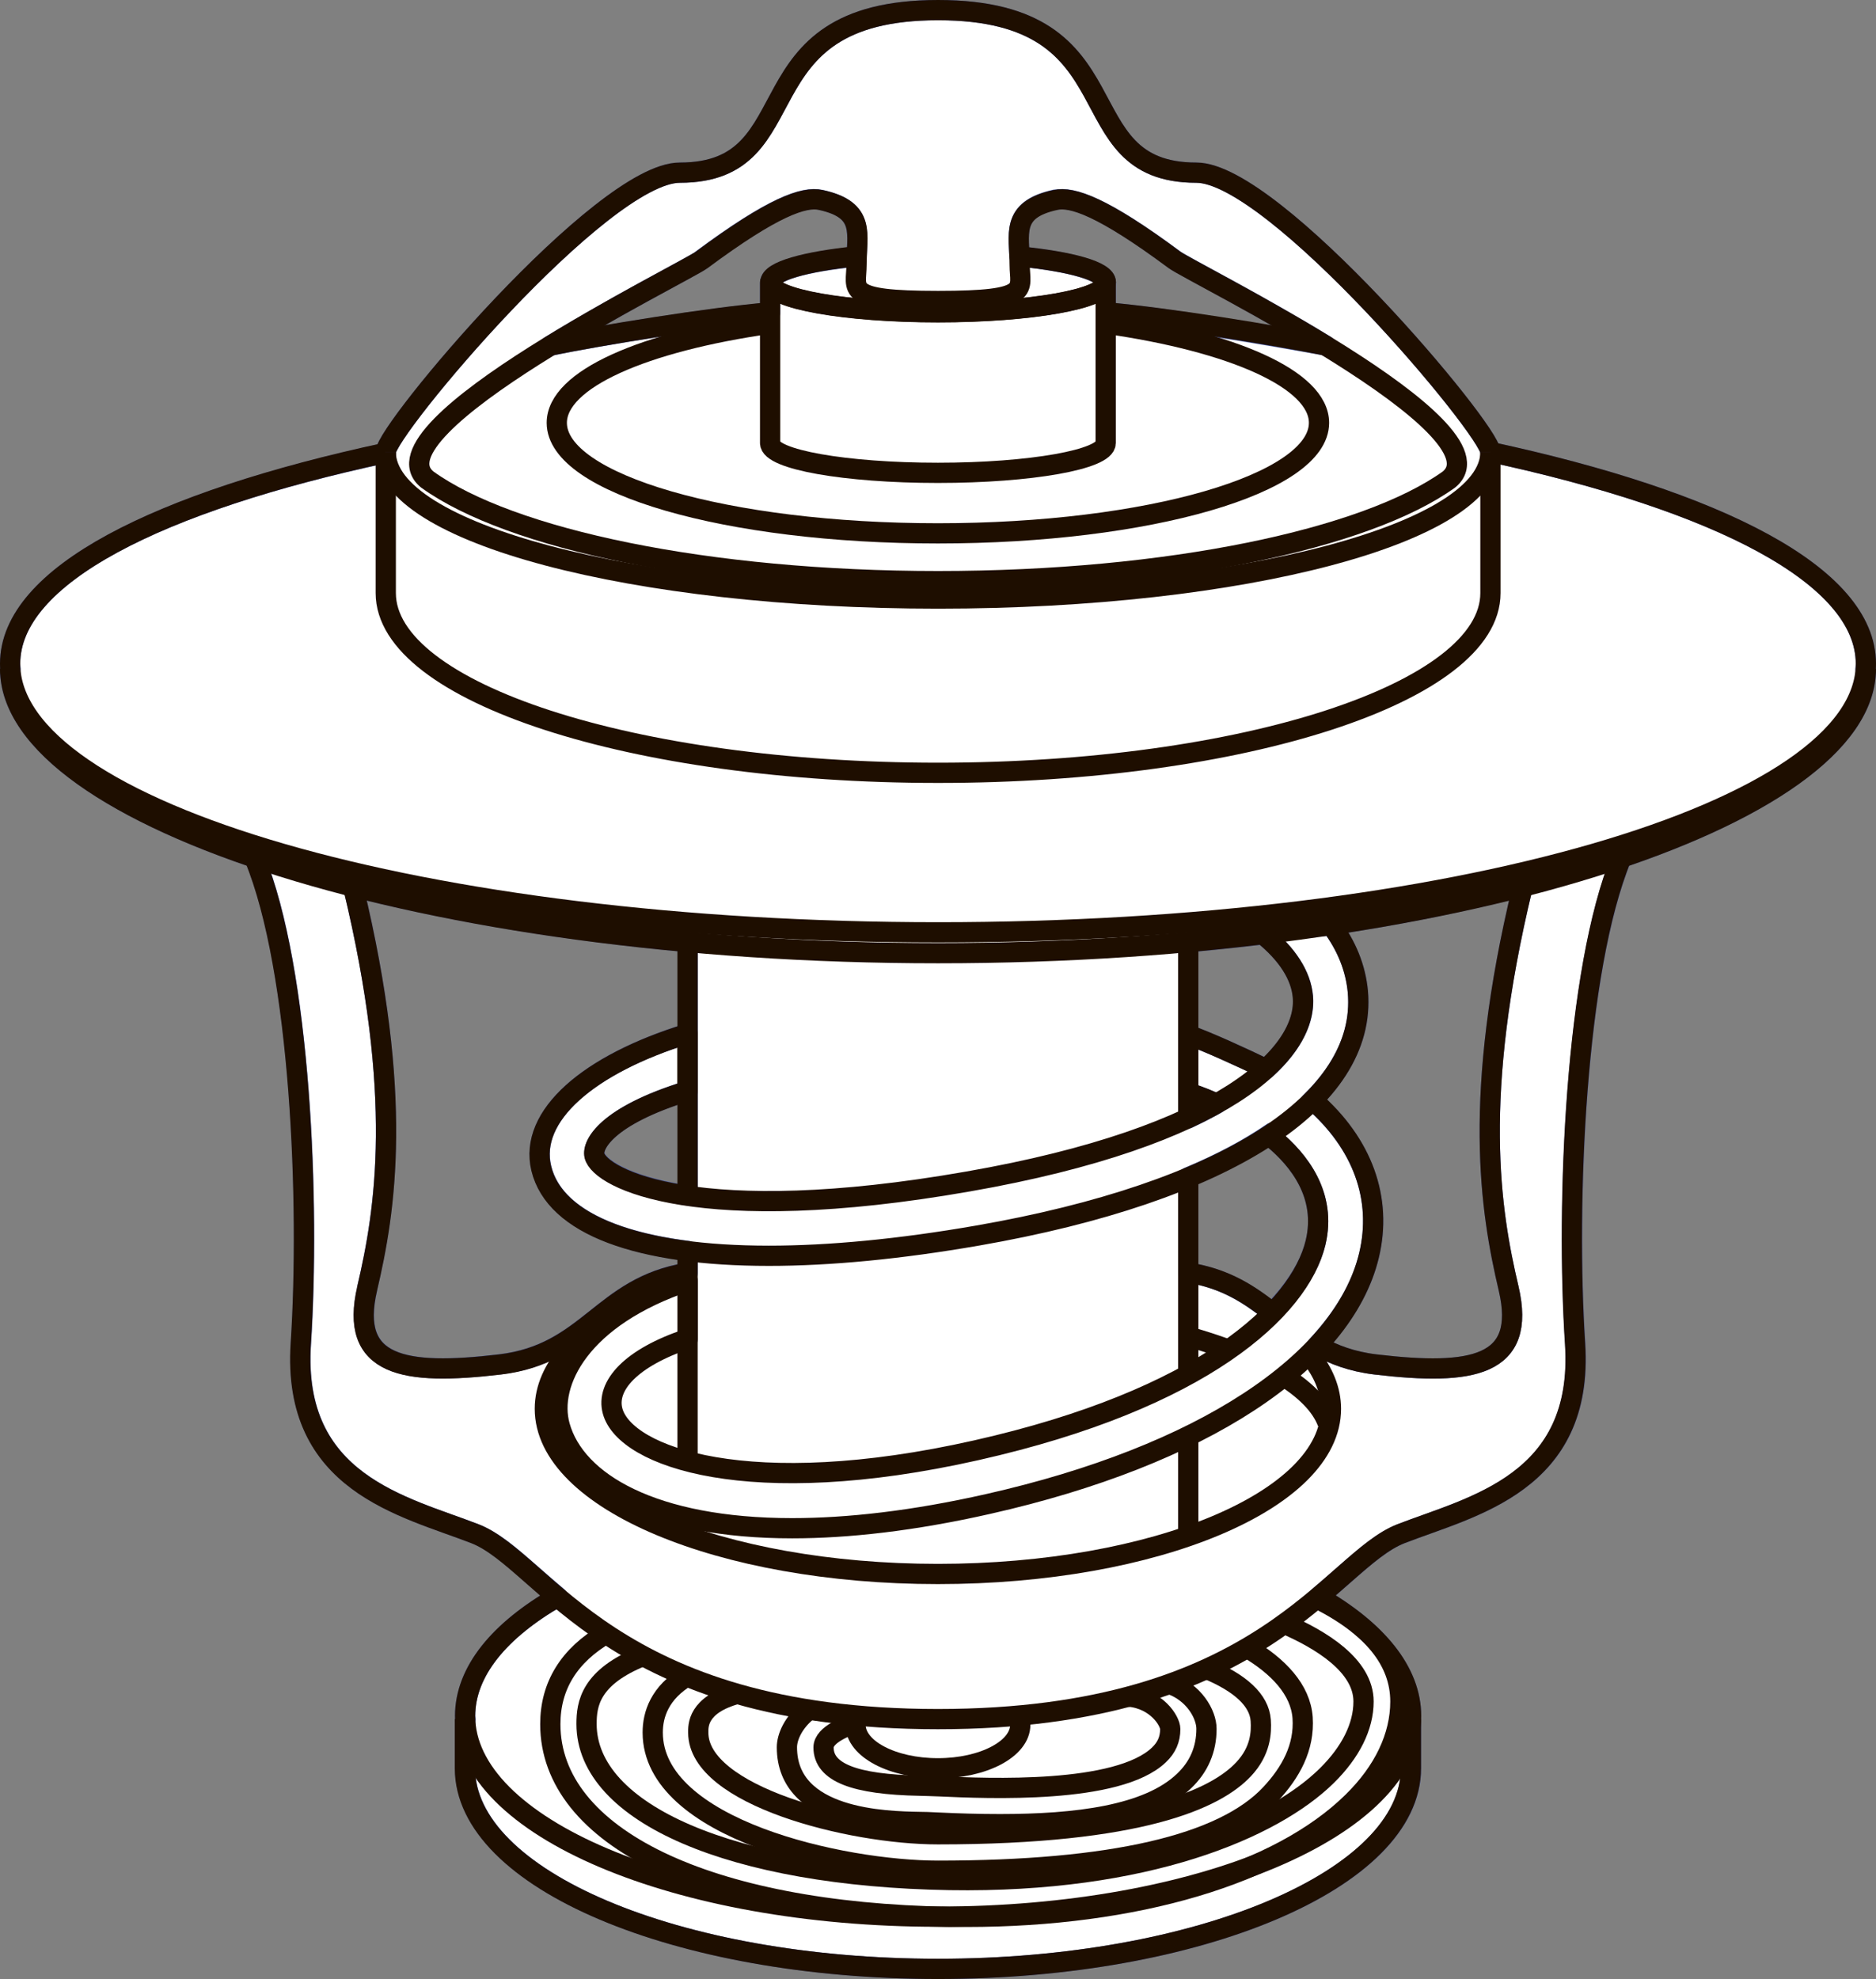 <?xml version="1.0" encoding="UTF-8"?>
<svg id="Layer_2" data-name="Layer 2" xmlns="http://www.w3.org/2000/svg" viewBox="0 0 92.69 97.78">
  <rect x="0" y="0" width="92.69" height="97.78" fill="#808080" stroke="none"/>
  <defs>
    <style>
      .cls-1 {
        fill: none;
        stroke: #1e0e00;
      }

      .cls-1, .cls-2 {
        stroke-linejoin: round;
      }

      .cls-2 {
        fill: #fff;
        stroke: #4659a4;
      }
    </style>
  </defs>
  <g id="Layer_1-2" data-name="Layer 1">
    <g>
      <path class="cls-2" d="M92.19,32.79c0-4.36-7.32-8.04-18.55-10.46,0-1.07-10.68-13.8-14.53-13.8-6.62,0-2.77-8.03-12.76-8.03s-6.15,8.03-12.76,8.03c-3.86,0-14.53,12.72-14.53,13.8v.05C7.82,24.79.5,28.43.5,32.79c0,.09.02.17.02.25h-.02c0,3.46,4.58,6.78,12.08,9.33h0c2.29,5.57,2.74,17.11,2.29,24.01-.45,6.9,5.09,8.03,8.6,9.39,1.21.47,2.39,1.7,4.08,3.12-2.87,1.65-4.57,3.68-4.57,5.89,0,.05.02.1.02.15h-.02v2.43c0,5.48,10.46,9.91,23.37,9.91s23.37-4.44,23.37-9.91v-2.43h-.02c0-.05.02-.1.02-.15,0-2.2-1.7-4.24-4.57-5.89h0c1.69-1.42,2.87-2.65,4.08-3.12,3.51-1.36,9.05-2.49,8.6-9.39-.45-6.9,0-18.44,2.29-24h-.02c7.49-2.55,12.09-5.87,12.09-9.33h-.02c0-.08.02-.17.02-.25ZM52.15,9.87c.82-.18,2.34.33,5.88,2.96.41.3,4.02,2.13,7.47,4.24-.14-.02-7.44-1.36-10.86-1.64v-1.47c0-.55-1.72-1.03-4.27-1.29h0c-.06-1.32-.27-2.36,1.78-2.81ZM62.85,55.97l-.15.12c.07.05.13.11.2.16,1.27,1.05,2.66,2.8,2.1,5.14-.26,1.07-.96,2.26-2.14,3.46-1.1-.86-2.27-1.68-4.15-1.98v-4.71c1.6-.67,2.98-1.4,4.14-2.2ZM58.71,55.25v-1.27c.59.2,1,.36,1.4.55-.43.24-.89.48-1.4.72ZM62.55,52.81c-1.09-.53-3-1.4-3.84-1.68v-4.58h-.01c1.35-.12,2.68-.26,3.98-.42l-.27.04c1.2.97,1.88,2.03,1.97,3.08.09,1.07-.46,2.32-1.84,3.57ZM34.66,12.83c3.54-2.63,5.06-3.14,5.88-2.96,2.06.45,1.84,1.49,1.78,2.81h0c-2.55.25-4.27.73-4.27,1.29v1.47c-3.04.26-8.38,1.13-10.86,1.64,3.45-2.11,7.06-3.94,7.47-4.24ZM18.14,63.65c.9-3.86,1.81-9.49-.69-19.84h0c4.8,1.22,10.41,2.17,16.54,2.73h-.01v12.52c-3.08-.46-4.45-1.39-4.6-1.98-.12-.52.56-1.94,4.6-3.19v-2.83c-4.9,1.51-7.86,4.06-7.23,6.65.52,2.18,3.13,3.57,7.23,4.09v1.07h0c-4.26.68-4.88,4-9.27,4.53-4.75.57-7.46.11-6.56-3.75ZM75.23,43.82c-2.5,10.35-1.6,15.98-.69,19.84.9,3.86-1.81,4.31-6.56,3.75-1.19-.14-2.1-.49-2.88-.93h-.02c1.3-1.41,2.19-2.89,2.56-4.45.67-2.81-.31-5.52-2.78-7.67l-.11.09c1.69-1.65,2.51-3.48,2.34-5.44-.1-1.18-.56-2.29-1.32-3.3l-.32.04c3.53-.52,6.8-1.18,9.78-1.95v.02Z"/>
      <g>
        <path class="cls-1" d="M22.97,84.93v2.43c0,5.48,10.46,9.91,23.37,9.91s23.37-4.44,23.37-9.91v-2.43"/>
        <path class="cls-1" d="M65.15,78.89c2.87,1.65,4.57,3.68,4.57,5.89,0,5.48-10.46,9.91-23.37,9.91s-23.37-4.44-23.37-9.91c0-2.21,1.7-4.24,4.57-5.89"/>
        <line class="cls-1" x1="58.71" y1="46.55" x2="58.71" y2="55.25"/>
        <g>
          <path class="cls-1" d="M92.19,33.04c0,7.33-20.52,14.05-45.84,14.05S.5,40.37.5,33.04"/>
          <path class="cls-1" d="M73.64,22.33c0-1.07-10.68-13.8-14.53-13.8-6.62,0-2.77-8.03-12.76-8.03s-6.15,8.03-12.76,8.03c-3.86,0-14.53,12.72-14.53,13.8"/>
          <path class="cls-1" d="M73.64,22.33c11.23,2.42,18.55,6.1,18.55,10.46,0,7.33-20.52,13.27-45.84,13.27S.5,40.12.5,32.79c0-4.36,7.32-8,18.55-10.42"/>
          <path class="cls-1" d="M73.64,22.33v6.97c0,4.9-12.22,8.88-27.29,8.88s-27.29-3.97-27.29-8.88v-6.97"/>
          <path class="cls-1" d="M73.64,22.33c0,4-12.22,7.24-27.29,7.24s-27.29-3.24-27.29-7.24"/>
          <path class="cls-1" d="M46.34,28.71c11.4,0,21.16-2.08,25.25-5.02,3.06-2.52-12.69-10.2-13.56-10.85-3.54-2.63-5.06-3.14-5.88-2.96-2.26.49-1.77,1.7-1.77,3.2,0,1.22.68,1.79-4.03,1.79s-4.03-.57-4.03-1.79c0-1.51.49-2.71-1.77-3.2-.82-.18-2.34.33-5.88,2.96-.88.65-16.63,8.34-13.56,10.85,4.09,2.95,13.85,5.02,25.25,5.02Z"/>
          <path class="cls-1" d="M27.18,17.07c2.47-.5,7.83-1.38,10.87-1.64"/>
          <path class="cls-1" d="M65.51,17.07c-2.47-.5-7.83-1.38-10.87-1.64"/>
          <path class="cls-1" d="M54.64,15.99c6.24.89,10.53,2.75,10.53,4.9,0,3.01-8.43,5.46-18.83,5.46s-18.83-2.44-18.83-5.46c0-2.15,4.29-4.01,10.54-4.9"/>
          <path class="cls-1" d="M50.37,12.67c2.55.25,4.27.73,4.27,1.28,0,.81-3.71,1.47-8.29,1.47s-8.29-.66-8.29-1.47c0-.55,1.72-1.03,4.27-1.29"/>
          <path class="cls-1" d="M46.34,15.43c-4.58,0-8.29-.66-8.29-1.47v7.93c0,.81,3.71,1.47,8.29,1.47s8.29-.66,8.29-1.47v-7.93c0,.81-3.71,1.47-8.29,1.47Z"/>
        </g>
        <path class="cls-1" d="M65.06,78.97c2.74,1.36,4.13,3.07,4.13,5.09,0,1.73-.82,3.45-2.36,4.96-3.64,3.58-10.73,5.68-19.08,5.68-.28,0-.56,0-.84,0-11.98-.2-19.72-3.94-19.72-9.52,0-1.9.93-3.4,2.76-4.47"/>
        <path class="cls-1" d="M31.78,81.81c-2.63,1.04-2.8,2.39-2.8,3.36,0,4.43,7.21,7.53,17.94,7.71,9.7.16,15.99-2.55,18.63-5.15,1.19-1.17,1.82-2.44,1.82-3.67,0-1.78-2.11-3.06-3.92-3.84"/>
        <path class="cls-1" d="M61.62,81.41c1.55.91,2.64,2.07,2.74,3.45.1,1.47-.59,2.71-1.58,3.77-2.35,2.52-7.88,3.79-16.43,3.79-4.76,0-14.1-2.06-14.1-6.83,0-.88.34-1.97,1.71-2.78"/>
        <path class="cls-1" d="M36.44,83.68c-2.01.54-1.94,1.61-1.94,1.92,0,3.11,7.5,5.02,11.84,5.02,10.01,0,13.74-1.75,15.11-3.22.84-.9.88-1.81.84-2.41-.07-.99-1-1.85-2.68-2.54"/>
        <path class="cls-1" d="M57.77,83.19c1.21.39,1.84,1.5,1.84,2.22,0,1.01-.37,1.88-1.11,2.58-1.78,1.71-5.35,2.13-9.09,2.13-1.03,0-2.07-.03-3.1-.08-.37-.02-.67-.03-.89-.03-1.62-.03-6.54-.11-6.54-3.69,0-.48.29-1.23,1.1-1.86"/>
        <path class="cls-1" d="M42.27,84.75v.38c-.37.12-1.58.55-1.58,1.2,0,1.23,1.51,1.83,4.77,1.89.23,0,.55.02.94.03,2.42.11,8.83.39,10.86-1.55.38-.36.56-.77.56-1.28,0-.4-.67-1.47-2.03-1.6"/>
        <path class="cls-1" d="M50.41,84.75c0,.15,0,.3,0,.46,0,1.19-1.82,2.15-4.07,2.15s-4.07-.96-4.07-2.15c0-.16,0-.32.01-.46"/>
        <line class="cls-1" x1="33.97" y1="74.98" x2="33.97" y2="75.89"/>
        <line class="cls-1" x1="33.97" y1="59.07" x2="33.97" y2="46.55"/>
        <line class="cls-1" x1="33.97" y1="72.2" x2="33.97" y2="61.81"/>
        <line class="cls-1" x1="58.71" y1="58.18" x2="58.71" y2="67.92"/>
        <path class="cls-1" d="M65.77,45.7c.76,1.01,1.21,2.12,1.32,3.3.47,5.4-6.55,9.91-18.78,12.04-3.85.67-7.33,1-10.32,1-6.42,0-10.57-1.5-11.25-4.32-.62-2.59,2.33-5.14,7.23-6.65v2.83c-4.03,1.24-4.72,2.67-4.6,3.19.28,1.16,5.17,3.61,18.46,1.28,12.6-2.2,16.79-6.3,16.54-9.13-.09-1.05-.77-2.11-1.97-3.08"/>
        <path class="cls-1" d="M60.11,54.53c-.4-.19-.81-.36-1.4-.55v-2.85c.84.28,2.76,1.16,3.85,1.69"/>
        <path class="cls-1" d="M64.86,54.35c2.47,2.15,3.45,4.87,2.78,7.67-1.28,5.32-8.31,9.91-18.81,12.28-3.71.84-6.95,1.2-9.69,1.2-6.86,0-10.7-2.26-11.48-5.05-.6-2.14,1.02-5.39,6.32-7.16v2.85c-2.79.93-4.06,2.32-3.71,3.58.63,2.27,6.78,4.45,17.96,1.93,11.15-2.51,15.98-6.95,16.77-10.26.56-2.35-.83-4.09-2.1-5.14-.06-.05-.13-.11-.2-.16"/>
        <path class="cls-1" d="M64.71,66.95c.68.83,1.05,1.73,1.05,2.65,0,4.51-8.69,8.16-19.42,8.16s-19.42-3.66-19.42-8.16c0-2.03,1.76-3.88,4.67-5.31"/>
        <g>
          <path class="cls-1" d="M17.45,43.82c2.5,10.35,1.6,15.98.69,19.84-.9,3.86,1.81,4.31,6.56,3.75,4.39-.52,5.01-3.84,9.27-4.53"/>
          <g>
            <path class="cls-1" d="M80.11,42.38c-2.29,5.57-2.74,17.11-2.29,24,.45,6.9-5.09,8.03-8.6,9.39-3.51,1.36-6.75,9.16-22.88,9.16s-19.38-7.8-22.88-9.16c-3.51-1.36-9.05-2.49-8.6-9.39s0-18.44-2.29-24"/>
            <path class="cls-1" d="M62.88,64.86c-1.1-.87-2.28-1.69-4.17-1.99"/>
            <path class="cls-1" d="M75.23,43.82c-2.5,10.35-1.6,15.98-.69,19.84.9,3.86-1.81,4.31-6.56,3.75-1.19-.14-2.1-.49-2.88-.93"/>
          </g>
        </g>
        <line class="cls-1" x1="58.71" y1="71.03" x2="58.71" y2="75.89"/>
        <path class="cls-1" d="M63.31,67.92c1.17.72,1.96,1.51,2.28,2.36"/>
        <path class="cls-1" d="M58.71,66.03c.74.21,1.44.44,2.08.68"/>
      </g>
    </g>
  </g>
</svg>